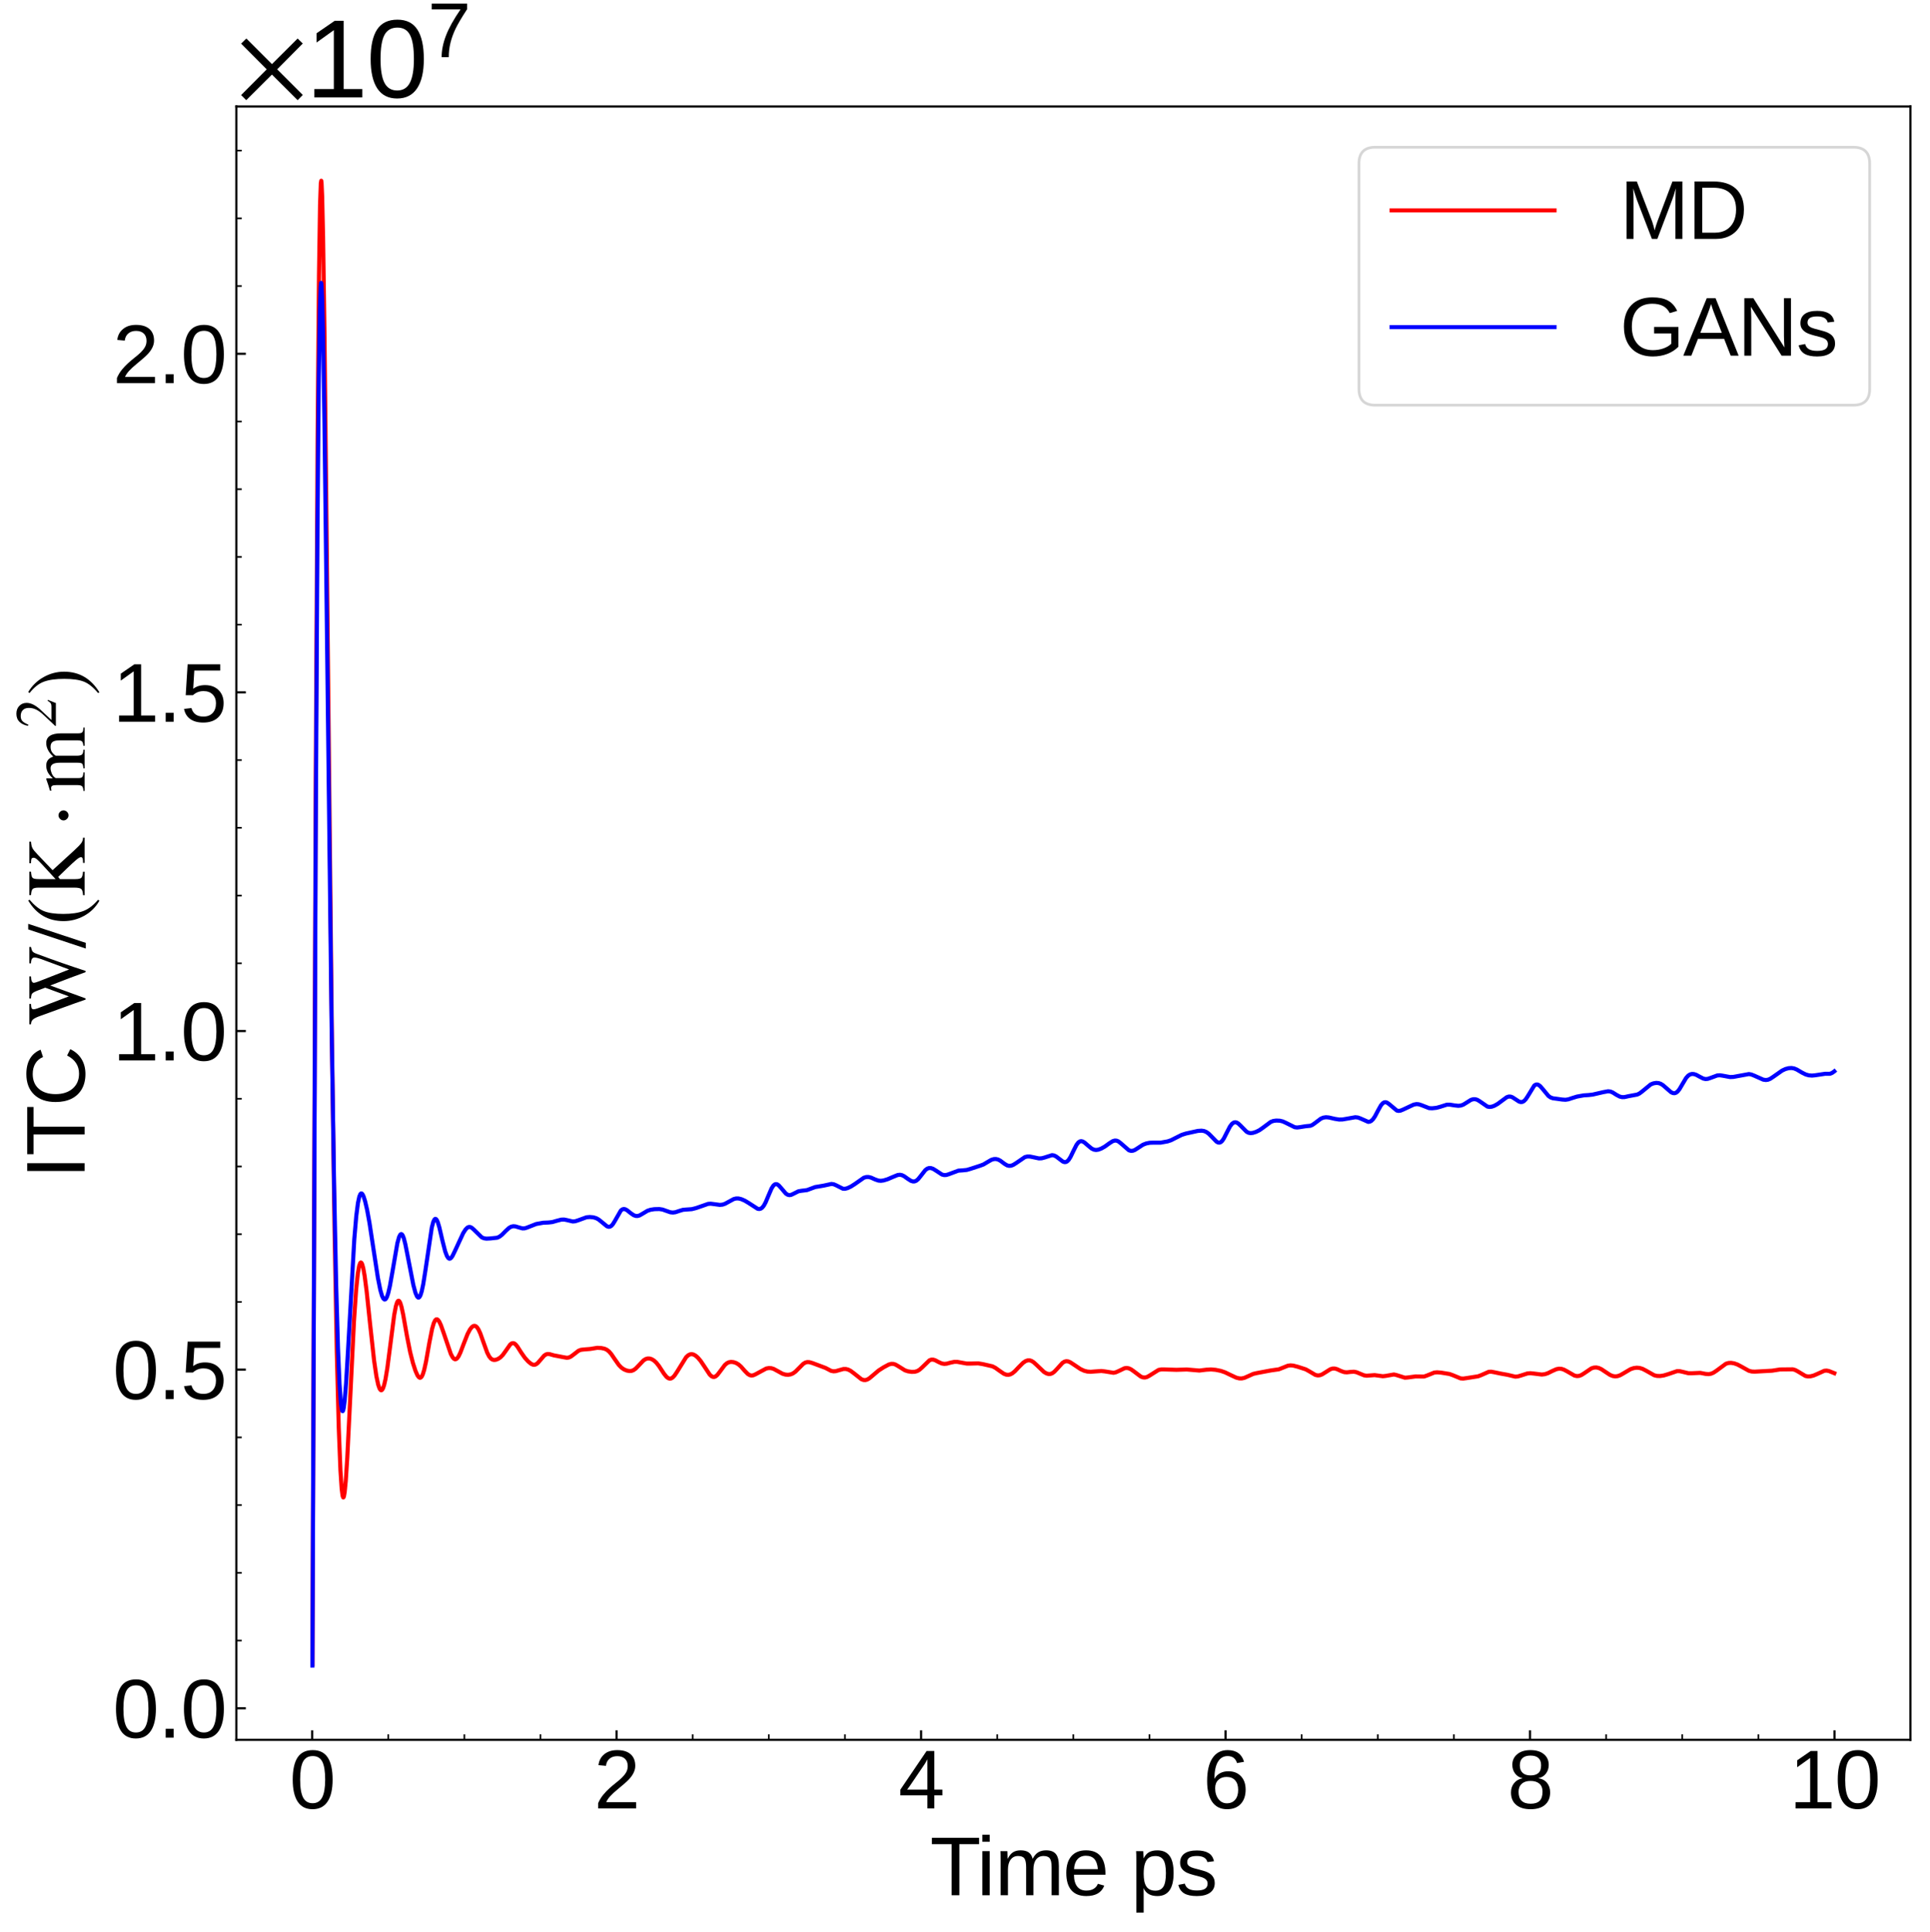<?xml version="1.0" encoding="utf-8" standalone="no"?>
<!DOCTYPE svg PUBLIC "-//W3C//DTD SVG 1.1//EN"
  "http://www.w3.org/Graphics/SVG/1.1/DTD/svg11.dtd">
<svg xmlns:xlink="http://www.w3.org/1999/xlink" width="710.479pt" height="710.95pt" viewBox="0 0 710.479 710.95" xmlns="http://www.w3.org/2000/svg" version="1.1">
 <defs>
  <style type="text/css">*{stroke-linejoin: round; stroke-linecap: butt}</style>
 </defs>
 <g id="figure_1">
  <g id="patch_1">
   <path d="M 0 710.95 
L 710.479 710.95 
L 710.479 0 
L 0 0 
z
" style="fill: #ffffff"/>
  </g>
  <g id="axes_1">
   <g id="patch_2">
    <path d="M 87 640.318 
L 703.279 640.318 
L 703.279 39.188 
L 87 39.188 
z
" style="fill: #ffffff"/>
   </g>
   <g id="matplotlib.axis_1">
    <g id="xtick_1">
     <g id="line2d_1">
      <defs>
       <path id="m1e92498541" d="M 0 0 
L 0 -3.5 
" style="stroke: #000000; stroke-width: 0.8"/>
      </defs>
      <g>
       <use xlink:href="#m1e92498541" x="114.901" y="640.318" style="stroke: #000000; stroke-width: 0.8"/>
      </g>
     </g>
     <g id="text_1">
      <!-- 0 -->
      <g transform="translate(106.559 665.559) scale(0.3 -0.3)">
       <defs>
        <path id="LiberationSans-30" d="M 3309 2203 
Q 3309 1100 2920 518 
Q 2531 -63 1772 -63 
Q 1013 -63 631 515 
Q 250 1094 250 2203 
Q 250 3338 620 3903 
Q 991 4469 1791 4469 
Q 2569 4469 2939 3897 
Q 3309 3325 3309 2203 
z
M 2738 2203 
Q 2738 3156 2517 3584 
Q 2297 4013 1791 4013 
Q 1272 4013 1045 3591 
Q 819 3169 819 2203 
Q 819 1266 1048 831 
Q 1278 397 1778 397 
Q 2275 397 2506 840 
Q 2738 1284 2738 2203 
z
" transform="scale(0.016)"/>
       </defs>
       <use xlink:href="#LiberationSans-30"/>
      </g>
     </g>
    </g>
    <g id="xtick_2">
     <g id="line2d_2">
      <g>
       <use xlink:href="#m1e92498541" x="226.985" y="640.318" style="stroke: #000000; stroke-width: 0.8"/>
      </g>
     </g>
     <g id="text_2">
      <!-- 2 -->
      <g transform="translate(218.644 665.559) scale(0.3 -0.3)">
       <defs>
        <path id="LiberationSans-32" d="M 322 0 
L 322 397 
Q 481 763 711 1042 
Q 941 1322 1194 1548 
Q 1447 1775 1695 1969 
Q 1944 2163 2144 2356 
Q 2344 2550 2467 2762 
Q 2591 2975 2591 3244 
Q 2591 3606 2378 3806 
Q 2166 4006 1788 4006 
Q 1428 4006 1195 3811 
Q 963 3616 922 3263 
L 347 3316 
Q 409 3844 795 4156 
Q 1181 4469 1788 4469 
Q 2453 4469 2811 4155 
Q 3169 3841 3169 3263 
Q 3169 3006 3051 2753 
Q 2934 2500 2703 2247 
Q 2472 1994 1819 1463 
Q 1459 1169 1246 933 
Q 1034 697 941 478 
L 3238 478 
L 3238 0 
L 322 0 
z
" transform="scale(0.016)"/>
       </defs>
       <use xlink:href="#LiberationSans-32"/>
      </g>
     </g>
    </g>
    <g id="xtick_3">
     <g id="line2d_3">
      <g>
       <use xlink:href="#m1e92498541" x="339.07" y="640.318" style="stroke: #000000; stroke-width: 0.8"/>
      </g>
     </g>
     <g id="text_3">
      <!-- 4 -->
      <g transform="translate(330.728 665.559) scale(0.3 -0.3)">
       <defs>
        <path id="LiberationSans-34" d="M 2753 997 
L 2753 0 
L 2222 0 
L 2222 997 
L 147 997 
L 147 1434 
L 2163 4403 
L 2753 4403 
L 2753 1441 
L 3372 1441 
L 3372 997 
L 2753 997 
z
M 2222 3769 
Q 2216 3750 2134 3603 
Q 2053 3456 2013 3397 
L 884 1734 
L 716 1503 
L 666 1441 
L 2222 1441 
L 2222 3769 
z
" transform="scale(0.016)"/>
       </defs>
       <use xlink:href="#LiberationSans-34"/>
      </g>
     </g>
    </g>
    <g id="xtick_4">
     <g id="line2d_4">
      <g>
       <use xlink:href="#m1e92498541" x="451.154" y="640.318" style="stroke: #000000; stroke-width: 0.8"/>
      </g>
     </g>
     <g id="text_4">
      <!-- 6 -->
      <g transform="translate(442.813 665.559) scale(0.3 -0.3)">
       <defs>
        <path id="LiberationSans-36" d="M 3278 1441 
Q 3278 744 2900 340 
Q 2522 -63 1856 -63 
Q 1113 -63 719 490 
Q 325 1044 325 2100 
Q 325 3244 734 3856 
Q 1144 4469 1900 4469 
Q 2897 4469 3156 3572 
L 2619 3475 
Q 2453 4013 1894 4013 
Q 1413 4013 1148 3564 
Q 884 3116 884 2266 
Q 1038 2550 1316 2698 
Q 1594 2847 1953 2847 
Q 2563 2847 2920 2465 
Q 3278 2084 3278 1441 
z
M 2706 1416 
Q 2706 1894 2472 2153 
Q 2238 2413 1819 2413 
Q 1425 2413 1183 2183 
Q 941 1953 941 1550 
Q 941 1041 1192 716 
Q 1444 391 1838 391 
Q 2244 391 2475 664 
Q 2706 938 2706 1416 
z
" transform="scale(0.016)"/>
       </defs>
       <use xlink:href="#LiberationSans-36"/>
      </g>
     </g>
    </g>
    <g id="xtick_5">
     <g id="line2d_5">
      <g>
       <use xlink:href="#m1e92498541" x="563.238" y="640.318" style="stroke: #000000; stroke-width: 0.8"/>
      </g>
     </g>
     <g id="text_5">
      <!-- 8 -->
      <g transform="translate(554.897 665.559) scale(0.3 -0.3)">
       <defs>
        <path id="LiberationSans-38" d="M 3281 1228 
Q 3281 619 2893 278 
Q 2506 -63 1781 -63 
Q 1075 -63 676 271 
Q 278 606 278 1222 
Q 278 1653 525 1947 
Q 772 2241 1156 2303 
L 1156 2316 
Q 797 2400 589 2681 
Q 381 2963 381 3341 
Q 381 3844 757 4156 
Q 1134 4469 1769 4469 
Q 2419 4469 2795 4162 
Q 3172 3856 3172 3334 
Q 3172 2956 2962 2675 
Q 2753 2394 2391 2322 
L 2391 2309 
Q 2813 2241 3047 1952 
Q 3281 1663 3281 1228 
z
M 2588 3303 
Q 2588 4050 1769 4050 
Q 1372 4050 1164 3862 
Q 956 3675 956 3303 
Q 956 2925 1170 2726 
Q 1384 2528 1775 2528 
Q 2172 2528 2380 2711 
Q 2588 2894 2588 3303 
z
M 2697 1281 
Q 2697 1691 2453 1898 
Q 2209 2106 1769 2106 
Q 1341 2106 1100 1882 
Q 859 1659 859 1269 
Q 859 359 1788 359 
Q 2247 359 2472 579 
Q 2697 800 2697 1281 
z
" transform="scale(0.016)"/>
       </defs>
       <use xlink:href="#LiberationSans-38"/>
      </g>
     </g>
    </g>
    <g id="xtick_6">
     <g id="line2d_6">
      <g>
       <use xlink:href="#m1e92498541" x="675.323" y="640.318" style="stroke: #000000; stroke-width: 0.8"/>
      </g>
     </g>
     <g id="text_6">
      <!-- 10 -->
      <g transform="translate(658.64 665.559) scale(0.3 -0.3)">
       <defs>
        <path id="LiberationSans-31" d="M 488 0 
L 488 478 
L 1609 478 
L 1609 3866 
L 616 3156 
L 616 3688 
L 1656 4403 
L 2175 4403 
L 2175 478 
L 3247 478 
L 3247 0 
L 488 0 
z
" transform="scale(0.016)"/>
       </defs>
       <use xlink:href="#LiberationSans-31"/>
       <use xlink:href="#LiberationSans-30" x="55.615"/>
      </g>
     </g>
    </g>
    <g id="xtick_7">
     <g id="line2d_7">
      <defs>
       <path id="mee14b23ae8" d="M 0 0 
L 0 -2 
" style="stroke: #000000; stroke-width: 0.6"/>
      </defs>
      <g>
       <use xlink:href="#mee14b23ae8" x="142.922" y="640.318" style="stroke: #000000; stroke-width: 0.6"/>
      </g>
     </g>
    </g>
    <g id="xtick_8">
     <g id="line2d_8">
      <g>
       <use xlink:href="#mee14b23ae8" x="170.943" y="640.318" style="stroke: #000000; stroke-width: 0.6"/>
      </g>
     </g>
    </g>
    <g id="xtick_9">
     <g id="line2d_9">
      <g>
       <use xlink:href="#mee14b23ae8" x="198.964" y="640.318" style="stroke: #000000; stroke-width: 0.6"/>
      </g>
     </g>
    </g>
    <g id="xtick_10">
     <g id="line2d_10">
      <g>
       <use xlink:href="#mee14b23ae8" x="255.006" y="640.318" style="stroke: #000000; stroke-width: 0.6"/>
      </g>
     </g>
    </g>
    <g id="xtick_11">
     <g id="line2d_11">
      <g>
       <use xlink:href="#mee14b23ae8" x="283.027" y="640.318" style="stroke: #000000; stroke-width: 0.6"/>
      </g>
     </g>
    </g>
    <g id="xtick_12">
     <g id="line2d_12">
      <g>
       <use xlink:href="#mee14b23ae8" x="311.048" y="640.318" style="stroke: #000000; stroke-width: 0.6"/>
      </g>
     </g>
    </g>
    <g id="xtick_13">
     <g id="line2d_13">
      <g>
       <use xlink:href="#mee14b23ae8" x="367.091" y="640.318" style="stroke: #000000; stroke-width: 0.6"/>
      </g>
     </g>
    </g>
    <g id="xtick_14">
     <g id="line2d_14">
      <g>
       <use xlink:href="#mee14b23ae8" x="395.112" y="640.318" style="stroke: #000000; stroke-width: 0.6"/>
      </g>
     </g>
    </g>
    <g id="xtick_15">
     <g id="line2d_15">
      <g>
       <use xlink:href="#mee14b23ae8" x="423.133" y="640.318" style="stroke: #000000; stroke-width: 0.6"/>
      </g>
     </g>
    </g>
    <g id="xtick_16">
     <g id="line2d_16">
      <g>
       <use xlink:href="#mee14b23ae8" x="479.175" y="640.318" style="stroke: #000000; stroke-width: 0.6"/>
      </g>
     </g>
    </g>
    <g id="xtick_17">
     <g id="line2d_17">
      <g>
       <use xlink:href="#mee14b23ae8" x="507.196" y="640.318" style="stroke: #000000; stroke-width: 0.6"/>
      </g>
     </g>
    </g>
    <g id="xtick_18">
     <g id="line2d_18">
      <g>
       <use xlink:href="#mee14b23ae8" x="535.217" y="640.318" style="stroke: #000000; stroke-width: 0.6"/>
      </g>
     </g>
    </g>
    <g id="xtick_19">
     <g id="line2d_19">
      <g>
       <use xlink:href="#mee14b23ae8" x="591.259" y="640.318" style="stroke: #000000; stroke-width: 0.6"/>
      </g>
     </g>
    </g>
    <g id="xtick_20">
     <g id="line2d_20">
      <g>
       <use xlink:href="#mee14b23ae8" x="619.281" y="640.318" style="stroke: #000000; stroke-width: 0.6"/>
      </g>
     </g>
    </g>
    <g id="xtick_21">
     <g id="line2d_21">
      <g>
       <use xlink:href="#mee14b23ae8" x="647.302" y="640.318" style="stroke: #000000; stroke-width: 0.6"/>
      </g>
     </g>
    </g>
    <g id="text_7">
     <!-- Time ps -->
     <g transform="translate(342.363 697.525) scale(0.3 -0.3)">
      <defs>
       <path id="LiberationSans-54" d="M 2250 3916 
L 2250 0 
L 1656 0 
L 1656 3916 
L 144 3916 
L 144 4403 
L 3763 4403 
L 3763 3916 
L 2250 3916 
z
" transform="scale(0.016)"/>
       <path id="LiberationSans-69" d="M 428 4100 
L 428 4638 
L 991 4638 
L 991 4100 
L 428 4100 
z
M 428 0 
L 428 3381 
L 991 3381 
L 991 0 
L 428 0 
z
" transform="scale(0.016)"/>
       <path id="LiberationSans-6d" d="M 2400 0 
L 2400 2144 
Q 2400 2634 2265 2821 
Q 2131 3009 1781 3009 
Q 1422 3009 1212 2734 
Q 1003 2459 1003 1959 
L 1003 0 
L 444 0 
L 444 2659 
Q 444 3250 425 3381 
L 956 3381 
Q 959 3366 962 3297 
Q 966 3228 970 3139 
Q 975 3050 981 2803 
L 991 2803 
Q 1172 3163 1406 3303 
Q 1641 3444 1978 3444 
Q 2363 3444 2586 3291 
Q 2809 3138 2897 2803 
L 2906 2803 
Q 3081 3144 3329 3294 
Q 3578 3444 3931 3444 
Q 4444 3444 4676 3166 
Q 4909 2888 4909 2253 
L 4909 0 
L 4353 0 
L 4353 2144 
Q 4353 2634 4218 2821 
Q 4084 3009 3734 3009 
Q 3366 3009 3161 2736 
Q 2956 2463 2956 1959 
L 2956 0 
L 2400 0 
z
" transform="scale(0.016)"/>
       <path id="LiberationSans-65" d="M 863 1572 
Q 863 991 1103 675 
Q 1344 359 1806 359 
Q 2172 359 2392 506 
Q 2613 653 2691 878 
L 3184 738 
Q 2881 -63 1806 -63 
Q 1056 -63 664 384 
Q 272 831 272 1713 
Q 272 2550 664 2997 
Q 1056 3444 1784 3444 
Q 3275 3444 3275 1647 
L 3275 1572 
L 863 1572 
z
M 2694 2003 
Q 2647 2538 2422 2783 
Q 2197 3028 1775 3028 
Q 1366 3028 1127 2754 
Q 888 2481 869 2003 
L 2694 2003 
z
" transform="scale(0.016)"/>
       <path id="LiberationSans-20" transform="scale(0.016)"/>
       <path id="LiberationSans-70" d="M 3291 1706 
Q 3291 -63 2047 -63 
Q 1266 -63 997 525 
L 981 525 
Q 994 500 994 -6 
L 994 -1328 
L 431 -1328 
L 431 2691 
Q 431 3213 413 3381 
L 956 3381 
Q 959 3369 965 3292 
Q 972 3216 980 3056 
Q 988 2897 988 2838 
L 1000 2838 
Q 1150 3150 1397 3295 
Q 1644 3441 2047 3441 
Q 2672 3441 2981 3022 
Q 3291 2603 3291 1706 
z
M 2700 1694 
Q 2700 2400 2509 2703 
Q 2319 3006 1903 3006 
Q 1569 3006 1380 2865 
Q 1191 2725 1092 2426 
Q 994 2128 994 1650 
Q 994 984 1206 668 
Q 1419 353 1897 353 
Q 2316 353 2508 661 
Q 2700 969 2700 1694 
z
" transform="scale(0.016)"/>
       <path id="LiberationSans-73" d="M 2969 934 
Q 2969 456 2608 196 
Q 2247 -63 1597 -63 
Q 966 -63 623 145 
Q 281 353 178 794 
L 675 891 
Q 747 619 972 492 
Q 1197 366 1597 366 
Q 2025 366 2223 497 
Q 2422 628 2422 891 
Q 2422 1091 2284 1216 
Q 2147 1341 1841 1422 
L 1438 1528 
Q 953 1653 748 1773 
Q 544 1894 428 2066 
Q 313 2238 313 2488 
Q 313 2950 642 3192 
Q 972 3434 1603 3434 
Q 2163 3434 2492 3237 
Q 2822 3041 2909 2606 
L 2403 2544 
Q 2356 2769 2151 2889 
Q 1947 3009 1603 3009 
Q 1222 3009 1040 2893 
Q 859 2778 859 2544 
Q 859 2400 934 2306 
Q 1009 2213 1156 2147 
Q 1303 2081 1775 1966 
Q 2222 1853 2419 1758 
Q 2616 1663 2730 1547 
Q 2844 1431 2906 1279 
Q 2969 1128 2969 934 
z
" transform="scale(0.016)"/>
      </defs>
      <use xlink:href="#LiberationSans-54"/>
      <use xlink:href="#LiberationSans-69" x="57.334"/>
      <use xlink:href="#LiberationSans-6d" x="79.551"/>
      <use xlink:href="#LiberationSans-65" x="162.852"/>
      <use xlink:href="#LiberationSans-20" x="218.467"/>
      <use xlink:href="#LiberationSans-70" x="246.25"/>
      <use xlink:href="#LiberationSans-73" x="301.865"/>
     </g>
    </g>
   </g>
   <g id="matplotlib.axis_2">
    <g id="ytick_1">
     <g id="line2d_22">
      <defs>
       <path id="m6d9f59d2f3" d="M 0 0 
L 3.5 0 
" style="stroke: #000000; stroke-width: 0.8"/>
      </defs>
      <g>
       <use xlink:href="#m6d9f59d2f3" x="87" y="628.71" style="stroke: #000000; stroke-width: 0.8"/>
      </g>
     </g>
     <g id="text_8">
      <!-- $\mathdefault{0.0}$ -->
      <g transform="translate(41.5 639.58) scale(0.3 -0.3)">
       <defs>
        <path id="LiberationSans-2e" d="M 584 0 
L 584 684 
L 1194 684 
L 1194 0 
L 584 0 
z
" transform="scale(0.016)"/>
       </defs>
       <use xlink:href="#LiberationSans-30" transform="translate(0 0.172)"/>
       <use xlink:href="#LiberationSans-2e" transform="translate(55.615 0.172)"/>
       <use xlink:href="#LiberationSans-30" transform="translate(83.398 0.172)"/>
      </g>
     </g>
    </g>
    <g id="ytick_2">
     <g id="line2d_23">
      <g>
       <use xlink:href="#m6d9f59d2f3" x="87" y="504.082" style="stroke: #000000; stroke-width: 0.8"/>
      </g>
     </g>
     <g id="text_9">
      <!-- $\mathdefault{0.5}$ -->
      <g transform="translate(41.5 514.952) scale(0.3 -0.3)">
       <defs>
        <path id="LiberationSans-35" d="M 3291 1434 
Q 3291 738 2877 337 
Q 2463 -63 1728 -63 
Q 1113 -63 734 206 
Q 356 475 256 984 
L 825 1050 
Q 1003 397 1741 397 
Q 2194 397 2450 670 
Q 2706 944 2706 1422 
Q 2706 1838 2448 2094 
Q 2191 2350 1753 2350 
Q 1525 2350 1328 2278 
Q 1131 2206 934 2034 
L 384 2034 
L 531 4403 
L 3034 4403 
L 3034 3925 
L 1044 3925 
L 959 2528 
Q 1325 2809 1869 2809 
Q 2519 2809 2905 2428 
Q 3291 2047 3291 1434 
z
" transform="scale(0.016)"/>
       </defs>
       <use xlink:href="#LiberationSans-30" transform="translate(0 0.172)"/>
       <use xlink:href="#LiberationSans-2e" transform="translate(55.615 0.172)"/>
       <use xlink:href="#LiberationSans-35" transform="translate(83.398 0.172)"/>
      </g>
     </g>
    </g>
    <g id="ytick_3">
     <g id="line2d_24">
      <g>
       <use xlink:href="#m6d9f59d2f3" x="87" y="379.453" style="stroke: #000000; stroke-width: 0.8"/>
      </g>
     </g>
     <g id="text_10">
      <!-- $\mathdefault{1.0}$ -->
      <g transform="translate(41.5 390.323) scale(0.3 -0.3)">
       <use xlink:href="#LiberationSans-31" transform="translate(0 0.172)"/>
       <use xlink:href="#LiberationSans-2e" transform="translate(55.615 0.172)"/>
       <use xlink:href="#LiberationSans-30" transform="translate(83.398 0.172)"/>
      </g>
     </g>
    </g>
    <g id="ytick_4">
     <g id="line2d_25">
      <g>
       <use xlink:href="#m6d9f59d2f3" x="87" y="254.825" style="stroke: #000000; stroke-width: 0.8"/>
      </g>
     </g>
     <g id="text_11">
      <!-- $\mathdefault{1.5}$ -->
      <g transform="translate(41.5 265.695) scale(0.3 -0.3)">
       <use xlink:href="#LiberationSans-31" transform="translate(0 0.203)"/>
       <use xlink:href="#LiberationSans-2e" transform="translate(55.615 0.203)"/>
       <use xlink:href="#LiberationSans-35" transform="translate(83.398 0.203)"/>
      </g>
     </g>
    </g>
    <g id="ytick_5">
     <g id="line2d_26">
      <g>
       <use xlink:href="#m6d9f59d2f3" x="87" y="130.196" style="stroke: #000000; stroke-width: 0.8"/>
      </g>
     </g>
     <g id="text_12">
      <!-- $\mathdefault{2.0}$ -->
      <g transform="translate(41.5 141.067) scale(0.3 -0.3)">
       <use xlink:href="#LiberationSans-32" transform="translate(0 0.172)"/>
       <use xlink:href="#LiberationSans-2e" transform="translate(55.615 0.172)"/>
       <use xlink:href="#LiberationSans-30" transform="translate(83.398 0.172)"/>
      </g>
     </g>
    </g>
    <g id="ytick_6">
     <g id="line2d_27">
      <defs>
       <path id="me25c24eb8b" d="M 0 0 
L 2 0 
" style="stroke: #000000; stroke-width: 0.6"/>
      </defs>
      <g>
       <use xlink:href="#me25c24eb8b" x="87" y="603.784" style="stroke: #000000; stroke-width: 0.6"/>
      </g>
     </g>
    </g>
    <g id="ytick_7">
     <g id="line2d_28">
      <g>
       <use xlink:href="#me25c24eb8b" x="87" y="578.859" style="stroke: #000000; stroke-width: 0.6"/>
      </g>
     </g>
    </g>
    <g id="ytick_8">
     <g id="line2d_29">
      <g>
       <use xlink:href="#me25c24eb8b" x="87" y="553.933" style="stroke: #000000; stroke-width: 0.6"/>
      </g>
     </g>
    </g>
    <g id="ytick_9">
     <g id="line2d_30">
      <g>
       <use xlink:href="#me25c24eb8b" x="87" y="529.007" style="stroke: #000000; stroke-width: 0.6"/>
      </g>
     </g>
    </g>
    <g id="ytick_10">
     <g id="line2d_31">
      <g>
       <use xlink:href="#me25c24eb8b" x="87" y="479.156" style="stroke: #000000; stroke-width: 0.6"/>
      </g>
     </g>
    </g>
    <g id="ytick_11">
     <g id="line2d_32">
      <g>
       <use xlink:href="#me25c24eb8b" x="87" y="454.23" style="stroke: #000000; stroke-width: 0.6"/>
      </g>
     </g>
    </g>
    <g id="ytick_12">
     <g id="line2d_33">
      <g>
       <use xlink:href="#me25c24eb8b" x="87" y="429.304" style="stroke: #000000; stroke-width: 0.6"/>
      </g>
     </g>
    </g>
    <g id="ytick_13">
     <g id="line2d_34">
      <g>
       <use xlink:href="#me25c24eb8b" x="87" y="404.379" style="stroke: #000000; stroke-width: 0.6"/>
      </g>
     </g>
    </g>
    <g id="ytick_14">
     <g id="line2d_35">
      <g>
       <use xlink:href="#me25c24eb8b" x="87" y="354.527" style="stroke: #000000; stroke-width: 0.6"/>
      </g>
     </g>
    </g>
    <g id="ytick_15">
     <g id="line2d_36">
      <g>
       <use xlink:href="#me25c24eb8b" x="87" y="329.602" style="stroke: #000000; stroke-width: 0.6"/>
      </g>
     </g>
    </g>
    <g id="ytick_16">
     <g id="line2d_37">
      <g>
       <use xlink:href="#me25c24eb8b" x="87" y="304.676" style="stroke: #000000; stroke-width: 0.6"/>
      </g>
     </g>
    </g>
    <g id="ytick_17">
     <g id="line2d_38">
      <g>
       <use xlink:href="#me25c24eb8b" x="87" y="279.75" style="stroke: #000000; stroke-width: 0.6"/>
      </g>
     </g>
    </g>
    <g id="ytick_18">
     <g id="line2d_39">
      <g>
       <use xlink:href="#me25c24eb8b" x="87" y="229.899" style="stroke: #000000; stroke-width: 0.6"/>
      </g>
     </g>
    </g>
    <g id="ytick_19">
     <g id="line2d_40">
      <g>
       <use xlink:href="#me25c24eb8b" x="87" y="204.973" style="stroke: #000000; stroke-width: 0.6"/>
      </g>
     </g>
    </g>
    <g id="ytick_20">
     <g id="line2d_41">
      <g>
       <use xlink:href="#me25c24eb8b" x="87" y="180.048" style="stroke: #000000; stroke-width: 0.6"/>
      </g>
     </g>
    </g>
    <g id="ytick_21">
     <g id="line2d_42">
      <g>
       <use xlink:href="#me25c24eb8b" x="87" y="155.122" style="stroke: #000000; stroke-width: 0.6"/>
      </g>
     </g>
    </g>
    <g id="ytick_22">
     <g id="line2d_43">
      <g>
       <use xlink:href="#me25c24eb8b" x="87" y="105.271" style="stroke: #000000; stroke-width: 0.6"/>
      </g>
     </g>
    </g>
    <g id="ytick_23">
     <g id="line2d_44">
      <g>
       <use xlink:href="#me25c24eb8b" x="87" y="80.345" style="stroke: #000000; stroke-width: 0.6"/>
      </g>
     </g>
    </g>
    <g id="ytick_24">
     <g id="line2d_45">
      <g>
       <use xlink:href="#me25c24eb8b" x="87" y="55.419" style="stroke: #000000; stroke-width: 0.6"/>
      </g>
     </g>
    </g>
    <g id="text_13">
     <!-- ITC $\mathrm{W} / (\mathrm{K} \cdot \mathrm{m}^2)$ -->
     <g transform="translate(31.275 433.803) rotate(-90) scale(0.3 -0.3)">
      <defs>
       <path id="LiberationSans-49" d="M 591 0 
L 591 4403 
L 1188 4403 
L 1188 0 
L 591 0 
z
" transform="scale(0.016)"/>
       <path id="LiberationSans-43" d="M 2475 3981 
Q 1744 3981 1337 3511 
Q 931 3041 931 2222 
Q 931 1413 1354 920 
Q 1778 428 2500 428 
Q 3425 428 3891 1344 
L 4378 1100 
Q 4106 531 3614 234 
Q 3122 -63 2472 -63 
Q 1806 -63 1320 214 
Q 834 491 579 1005 
Q 325 1519 325 2222 
Q 325 3275 894 3872 
Q 1463 4469 2469 4469 
Q 3172 4469 3644 4194 
Q 4116 3919 4338 3378 
L 3772 3191 
Q 3619 3575 3280 3778 
Q 2941 3981 2475 3981 
z
" transform="scale(0.016)"/>
       <path id="STIXGeneral-Regular-57" d="M 5965 4237 
L 5965 4115 
Q 5709 4064 5616 3990 
Q 5523 3917 5434 3667 
Q 4704 1709 4128 -70 
L 4032 -70 
Q 3642 1011 3008 2637 
L 2022 -70 
L 1926 -70 
Q 1709 576 1277 1753 
Q 845 2931 698 3347 
Q 538 3808 406 3958 
Q 275 4109 32 4115 
L 32 4237 
L 1594 4237 
L 1594 4115 
Q 1357 4109 1270 4064 
Q 1184 4019 1184 3917 
Q 1184 3808 1254 3616 
L 2176 1210 
L 2842 3021 
L 2662 3501 
Q 2509 3917 2400 4013 
Q 2291 4109 2010 4115 
L 2010 4237 
L 3706 4237 
L 3706 4115 
Q 3213 4102 3213 3891 
Q 3213 3808 3322 3520 
L 4237 1190 
L 5043 3360 
Q 5152 3667 5152 3853 
Q 5152 4109 4704 4115 
L 4704 4237 
L 5965 4237 
z
" transform="scale(0.016)"/>
       <path id="STIXGeneral-Regular-2f" d="M 1837 4326 
L 378 -90 
L -58 -90 
L 1408 4326 
L 1837 4326 
z
" transform="scale(0.016)"/>
       <path id="STIXGeneral-Regular-28" d="M 1946 -1030 
L 1869 -1133 
Q 1126 -710 716 32 
Q 307 774 307 1613 
Q 307 3386 1888 4326 
L 1946 4224 
Q 1293 3667 1075 3126 
Q 858 2586 858 1632 
Q 858 685 1082 96 
Q 1306 -493 1946 -1030 
z
" transform="scale(0.016)"/>
       <path id="STIXGeneral-Regular-4b" d="M 4627 0 
L 2688 0 
L 2688 122 
L 2861 128 
Q 3130 134 3130 282 
Q 3130 397 2922 643 
Q 2714 890 2253 1370 
L 1613 2029 
L 1446 1894 
L 1446 710 
Q 1446 352 1548 253 
Q 1651 154 2016 122 
L 2016 0 
L 211 0 
L 211 122 
Q 589 141 691 262 
Q 794 384 794 800 
L 794 3514 
Q 794 3872 691 3981 
Q 589 4090 218 4115 
L 218 4237 
L 2022 4237 
L 2022 4115 
Q 1632 4090 1539 3987 
Q 1446 3885 1446 3507 
L 1446 2227 
L 2586 3277 
Q 2861 3533 2973 3667 
Q 3085 3802 3085 3910 
Q 3085 4013 3030 4057 
Q 2976 4102 2822 4109 
L 2662 4115 
L 2662 4237 
L 4320 4237 
L 4320 4115 
Q 3994 4090 3824 4003 
Q 3654 3917 3322 3597 
L 2131 2458 
L 3629 819 
Q 4026 384 4214 253 
Q 4403 122 4627 122 
L 4627 0 
z
" transform="scale(0.016)"/>
       <path id="STIXGeneral-Regular-22c5" d="M 1187 1888 
Q 1299 1773 1299 1619 
Q 1299 1466 1187 1350 
Q 1075 1235 921 1235 
Q 768 1235 649 1353 
Q 531 1472 531 1619 
Q 531 1766 649 1884 
Q 768 2003 921 2003 
Q 1075 2003 1187 1888 
z
" transform="scale(0.016)"/>
       <path id="STIXGeneral-Regular-6d" d="M 4960 0 
L 3565 0 
L 3565 96 
Q 3834 122 3907 208 
Q 3981 294 3981 576 
L 3981 1894 
Q 3981 2278 3869 2444 
Q 3757 2611 3488 2611 
Q 3264 2611 3107 2521 
Q 2950 2432 2803 2221 
L 2803 608 
Q 2803 301 2896 201 
Q 2989 102 3264 96 
L 3264 0 
L 1830 0 
L 1830 96 
Q 2112 115 2189 188 
Q 2266 262 2266 550 
L 2266 1901 
Q 2266 2611 1850 2611 
Q 1670 2611 1468 2531 
Q 1267 2451 1171 2336 
Q 1088 2240 1088 2227 
L 1088 448 
Q 1088 243 1177 176 
Q 1267 109 1523 96 
L 1523 0 
L 102 0 
L 102 96 
Q 371 102 460 195 
Q 550 288 550 563 
L 550 2150 
Q 550 2387 499 2480 
Q 448 2573 326 2573 
Q 230 2573 122 2547 
L 122 2656 
Q 557 2778 1011 2944 
L 1062 2925 
L 1062 2451 
L 1075 2451 
Q 1363 2752 1584 2848 
Q 1805 2944 2054 2944 
Q 2560 2944 2733 2406 
Q 3232 2944 3776 2944 
Q 4518 2944 4518 1792 
L 4518 493 
Q 4518 282 4582 202 
Q 4646 122 4794 109 
L 4960 96 
L 4960 0 
z
" transform="scale(0.016)"/>
       <path id="STIXGeneral-Regular-32" d="M 3034 877 
L 2688 0 
L 186 0 
L 186 77 
L 1325 1286 
Q 1773 1754 1965 2144 
Q 2157 2534 2157 2950 
Q 2157 3379 1920 3616 
Q 1683 3853 1267 3853 
Q 922 3853 720 3673 
Q 518 3494 326 3021 
L 192 3053 
Q 301 3648 630 3987 
Q 960 4326 1523 4326 
Q 2054 4326 2380 4006 
Q 2707 3686 2707 3200 
Q 2707 2477 1888 1613 
L 832 486 
L 2330 486 
Q 2541 486 2665 569 
Q 2790 653 2944 915 
L 3034 877 
z
" transform="scale(0.016)"/>
       <path id="STIXGeneral-Regular-29" d="M 186 4224 
L 262 4326 
Q 992 3891 1408 3148 
Q 1824 2406 1824 1581 
Q 1824 -166 243 -1133 
L 186 -1030 
Q 845 -486 1059 54 
Q 1274 595 1274 1562 
Q 1274 2534 1059 3120 
Q 845 3706 186 4224 
z
" transform="scale(0.016)"/>
      </defs>
      <use xlink:href="#LiberationSans-49" transform="translate(0 0.409)"/>
      <use xlink:href="#LiberationSans-54" transform="translate(27.783 0.409)"/>
      <use xlink:href="#LiberationSans-43" transform="translate(88.867 0.409)"/>
      <use xlink:href="#LiberationSans-20" transform="translate(161.084 0.409)"/>
      <use xlink:href="#STIXGeneral-Regular-57" transform="translate(188.867 0.409)"/>
      <use xlink:href="#STIXGeneral-Regular-2f" transform="translate(283.267 0.409)"/>
      <use xlink:href="#STIXGeneral-Regular-28" transform="translate(311.067 0.409)"/>
      <use xlink:href="#STIXGeneral-Regular-4b" transform="translate(344.367 0.409)"/>
      <use xlink:href="#STIXGeneral-Regular-22c5" transform="translate(431.007 0.409)"/>
      <use xlink:href="#STIXGeneral-Regular-6d" transform="translate(474.047 0.409)"/>
      <use xlink:href="#STIXGeneral-Regular-32" transform="translate(553.39 35.684) scale(0.7)"/>
      <use xlink:href="#STIXGeneral-Regular-29" transform="translate(592.8 0.409)"/>
     </g>
    </g>
    <g id="text_14">
     <!-- $\times\mathdefault{10^{7}}\mathdefault{}$ -->
     <g transform="translate(87 36.188) scale(0.4 -0.4)">
      <defs>
       <path id="STIXGeneral-Regular-d7" d="M 3821 141 
L 3526 -160 
L 2048 1312 
L 570 -160 
L 275 134 
L 1747 1613 
L 275 3091 
L 576 3386 
L 2048 1914 
L 3526 3386 
L 3821 3098 
L 2349 1613 
L 3821 141 
z
" transform="scale(0.016)"/>
       <path id="LiberationSans-37" d="M 3238 3947 
Q 2563 2916 2284 2331 
Q 2006 1747 1867 1178 
Q 1728 609 1728 0 
L 1141 0 
Q 1141 844 1498 1776 
Q 1856 2709 2694 3925 
L 328 3925 
L 328 4403 
L 3238 4403 
L 3238 3947 
z
" transform="scale(0.016)"/>
      </defs>
      <use xlink:href="#STIXGeneral-Regular-d7" transform="translate(0 0.863)"/>
      <use xlink:href="#LiberationSans-31" transform="translate(64 0.863)"/>
      <use xlink:href="#LiberationSans-30" transform="translate(119.615 0.863)"/>
      <use xlink:href="#LiberationSans-37" transform="translate(176.155 37.842) scale(0.7)"/>
     </g>
    </g>
   </g>
   <g id="line2d_46">
    <path d="M 115.013 612.518 
L 116.246 286.094 
L 116.918 160.857 
L 117.423 101.163 
L 117.815 75.419 
L 118.095 67.451 
L 118.263 66.512 
L 118.375 67.375 
L 118.599 72.409 
L 118.936 87.27 
L 119.44 122.46 
L 120.281 201.202 
L 122.186 383.061 
L 123.139 451.76 
L 123.979 497.358 
L 124.708 525.531 
L 125.324 541.164 
L 125.773 547.895 
L 126.109 550.487 
L 126.333 551.105 
L 126.445 551.097 
L 126.613 550.707 
L 126.894 549.104 
L 127.286 545.072 
L 127.846 536.394 
L 128.743 518.194 
L 130.312 486.241 
L 131.097 474.779 
L 131.713 468.782 
L 132.218 465.879 
L 132.61 464.808 
L 132.834 464.633 
L 133.058 464.756 
L 133.339 465.304 
L 133.731 466.741 
L 134.235 469.58 
L 134.964 475.201 
L 136.197 486.901 
L 137.71 500.712 
L 138.55 506.461 
L 139.223 509.623 
L 139.727 511.062 
L 140.12 511.604 
L 140.4 511.677 
L 140.68 511.485 
L 141.016 510.907 
L 141.409 509.758 
L 141.913 507.562 
L 142.585 503.502 
L 143.538 496.169 
L 145.107 484.02 
L 145.724 480.773 
L 146.172 479.324 
L 146.508 478.792 
L 146.789 478.716 
L 147.013 478.889 
L 147.349 479.515 
L 147.797 480.953 
L 148.414 483.789 
L 149.815 491.699 
L 150.992 497.633 
L 152.001 501.607 
L 152.953 504.541 
L 153.682 506.178 
L 154.186 506.871 
L 154.579 507.081 
L 154.915 506.988 
L 155.251 506.618 
L 155.643 505.818 
L 156.148 504.207 
L 156.82 501.165 
L 158.053 494.198 
L 159.062 489.095 
L 159.678 486.965 
L 160.183 485.931 
L 160.575 485.573 
L 160.911 485.557 
L 161.248 485.782 
L 161.696 486.403 
L 162.312 487.719 
L 163.265 490.398 
L 165.955 498.296 
L 166.628 499.547 
L 167.132 500.099 
L 167.524 500.266 
L 167.917 500.195 
L 168.309 499.89 
L 168.813 499.181 
L 169.486 497.785 
L 170.607 494.827 
L 172.12 490.971 
L 173.016 489.281 
L 173.689 488.424 
L 174.249 488.026 
L 174.698 487.943 
L 175.146 488.09 
L 175.594 488.481 
L 176.155 489.314 
L 176.827 490.777 
L 177.836 493.613 
L 179.349 497.812 
L 180.078 499.221 
L 180.694 499.988 
L 181.255 500.372 
L 181.871 500.519 
L 182.544 500.444 
L 183.384 500.117 
L 184.225 499.556 
L 185.065 498.712 
L 186.018 497.4 
L 187.812 494.842 
L 188.372 494.417 
L 188.876 494.305 
L 189.325 494.432 
L 189.829 494.815 
L 190.502 495.639 
L 191.847 497.759 
L 193.192 499.684 
L 194.425 501.053 
L 195.489 501.931 
L 196.218 502.265 
L 196.778 502.301 
L 197.339 502.111 
L 197.955 501.645 
L 198.796 500.689 
L 200.309 498.929 
L 200.981 498.48 
L 201.598 498.316 
L 202.326 498.37 
L 203.84 498.811 
L 205.297 499.087 
L 207.258 499.47 
L 208.659 499.715 
L 209.388 499.62 
L 210.116 499.299 
L 211.013 498.64 
L 212.975 497.121 
L 213.815 496.792 
L 214.768 496.669 
L 217.234 496.474 
L 219.868 496.047 
L 221.325 496.121 
L 222.558 496.383 
L 223.398 496.771 
L 224.183 497.383 
L 225.024 498.342 
L 226.257 500.154 
L 227.826 502.386 
L 228.778 503.354 
L 229.731 504 
L 230.74 504.418 
L 231.693 504.596 
L 232.477 504.539 
L 233.206 504.267 
L 233.99 503.713 
L 234.999 502.682 
L 236.905 500.674 
L 237.689 500.178 
L 238.418 499.965 
L 239.146 499.982 
L 239.931 500.23 
L 240.771 500.747 
L 241.612 501.529 
L 242.565 502.73 
L 244.414 505.554 
L 245.367 506.745 
L 246.039 507.252 
L 246.6 507.401 
L 247.104 507.306 
L 247.665 506.956 
L 248.337 506.233 
L 249.234 504.891 
L 252.596 499.475 
L 253.381 498.768 
L 254.053 498.44 
L 254.67 498.37 
L 255.342 498.527 
L 256.071 498.938 
L 256.912 499.673 
L 257.92 500.864 
L 259.153 502.693 
L 261.283 505.911 
L 261.955 506.529 
L 262.516 506.77 
L 263.02 506.751 
L 263.525 506.51 
L 264.141 505.95 
L 265.038 504.78 
L 266.831 502.375 
L 267.616 501.705 
L 268.344 501.356 
L 269.129 501.231 
L 270.025 501.319 
L 270.978 501.633 
L 271.875 502.16 
L 272.772 502.949 
L 274.173 504.543 
L 275.293 505.677 
L 276.022 506.115 
L 276.638 506.247 
L 277.311 506.155 
L 278.152 505.779 
L 282.075 503.663 
L 283.083 503.483 
L 283.98 503.55 
L 284.877 503.844 
L 286.11 504.516 
L 288.071 505.587 
L 289.136 505.906 
L 290.145 505.978 
L 291.097 505.816 
L 291.938 505.452 
L 292.835 504.807 
L 293.956 503.689 
L 295.693 501.944 
L 296.477 501.47 
L 297.206 501.287 
L 297.991 501.336 
L 299.111 501.664 
L 303.875 503.444 
L 305.949 504.521 
L 306.845 504.694 
L 307.686 504.631 
L 308.863 504.29 
L 310.488 503.843 
L 311.385 503.84 
L 312.225 504.055 
L 313.178 504.544 
L 314.355 505.425 
L 317.101 507.601 
L 317.886 507.889 
L 318.558 507.917 
L 319.231 507.734 
L 320.015 507.283 
L 321.136 506.35 
L 323.434 504.401 
L 325.283 503.216 
L 327.189 502.196 
L 328.085 501.95 
L 328.87 501.964 
L 329.654 502.212 
L 330.663 502.795 
L 333.129 504.329 
L 334.25 504.7 
L 335.595 504.898 
L 336.772 504.856 
L 337.668 504.599 
L 338.509 504.108 
L 339.406 503.312 
L 342.152 500.649 
L 342.824 500.398 
L 343.497 500.387 
L 344.225 500.605 
L 345.514 501.283 
L 346.691 501.808 
L 347.588 501.963 
L 348.485 501.89 
L 349.942 501.498 
L 351.343 501.206 
L 352.408 501.214 
L 353.809 501.475 
L 355.882 501.844 
L 357.339 501.843 
L 360.085 501.769 
L 361.767 502.041 
L 365.353 502.861 
L 366.418 503.412 
L 367.819 504.417 
L 369.5 505.57 
L 370.397 505.922 
L 371.182 505.991 
L 371.91 505.83 
L 372.695 505.414 
L 373.592 504.674 
L 375.049 503.133 
L 376.618 501.566 
L 377.571 500.923 
L 378.355 500.659 
L 379.028 500.653 
L 379.7 500.859 
L 380.485 501.343 
L 381.493 502.251 
L 384.296 504.923 
L 385.248 505.479 
L 386.033 505.693 
L 386.705 505.659 
L 387.378 505.401 
L 388.106 504.87 
L 389.059 503.868 
L 391.133 501.583 
L 391.861 501.131 
L 392.534 500.968 
L 393.206 501.041 
L 393.991 501.367 
L 395.168 502.137 
L 397.746 503.863 
L 399.091 504.48 
L 400.268 504.785 
L 401.501 504.869 
L 403.182 504.734 
L 405.423 504.577 
L 406.712 504.721 
L 409.907 505.239 
L 410.804 505.044 
L 411.868 504.564 
L 413.942 503.569 
L 414.726 503.458 
L 415.511 503.581 
L 416.352 503.962 
L 417.417 504.718 
L 419.938 506.619 
L 420.779 506.931 
L 421.508 506.971 
L 422.236 506.786 
L 423.077 506.332 
L 426.495 504.182 
L 427.504 503.999 
L 428.849 504.003 
L 433.052 504.143 
L 436.863 504.018 
L 441.515 504.417 
L 444.037 504.104 
L 445.83 504.004 
L 447.511 504.151 
L 449.417 504.54 
L 450.986 505.079 
L 452.891 506.003 
L 455.077 507.018 
L 456.198 507.298 
L 457.15 507.312 
L 458.103 507.095 
L 459.336 506.55 
L 461.354 505.643 
L 462.643 505.349 
L 465.949 504.726 
L 467.855 504.371 
L 470.769 503.958 
L 472.114 503.426 
L 474.075 502.641 
L 475.084 502.505 
L 476.093 502.598 
L 477.718 503.016 
L 480.688 503.974 
L 481.921 504.664 
L 484.219 506.021 
L 485.059 506.21 
L 485.844 506.146 
L 486.685 505.832 
L 487.806 505.139 
L 489.711 503.938 
L 490.552 503.678 
L 491.336 503.67 
L 492.177 503.893 
L 493.746 504.618 
L 494.867 504.997 
L 495.82 505.073 
L 497.165 504.914 
L 498.398 504.843 
L 499.35 505.024 
L 500.527 505.512 
L 502.152 506.177 
L 503.105 506.313 
L 504.282 506.223 
L 506.019 506.093 
L 507.252 506.26 
L 509.046 506.504 
L 510.054 506.395 
L 513.137 505.856 
L 514.089 506.08 
L 517.172 507.048 
L 518.18 506.972 
L 521.095 506.578 
L 524.233 506.616 
L 525.298 506.243 
L 527.988 505.159 
L 529.053 505.061 
L 530.51 505.181 
L 533.592 505.68 
L 534.881 506.151 
L 537.683 507.3 
L 538.636 507.367 
L 539.813 507.207 
L 542.391 506.801 
L 544.128 506.533 
L 545.249 506.106 
L 548.051 504.874 
L 548.948 504.834 
L 550.068 505.038 
L 552.59 505.565 
L 554.888 505.971 
L 557.802 506.659 
L 558.755 506.579 
L 559.932 506.233 
L 562.286 505.48 
L 563.407 505.397 
L 564.752 505.536 
L 567.554 505.884 
L 568.674 505.756 
L 569.795 505.393 
L 571.421 504.585 
L 572.934 503.915 
L 573.886 503.728 
L 574.783 503.783 
L 575.68 504.062 
L 576.801 504.657 
L 579.603 506.262 
L 580.499 506.449 
L 581.284 506.385 
L 582.125 506.078 
L 583.133 505.447 
L 585.823 503.621 
L 586.776 503.318 
L 587.673 503.278 
L 588.569 503.474 
L 589.522 503.919 
L 590.867 504.821 
L 592.717 506.036 
L 593.725 506.435 
L 594.622 506.56 
L 595.519 506.456 
L 596.471 506.111 
L 597.704 505.406 
L 600.226 503.913 
L 601.403 503.513 
L 602.524 503.368 
L 603.589 503.459 
L 604.654 503.784 
L 605.83 504.389 
L 608.969 506.152 
L 610.034 506.399 
L 611.154 506.419 
L 612.499 506.213 
L 614.069 505.743 
L 617.375 504.621 
L 618.328 504.637 
L 619.505 504.905 
L 621.522 505.395 
L 622.699 505.41 
L 625.894 505.266 
L 627.855 505.642 
L 628.976 505.726 
L 629.873 505.58 
L 630.769 505.208 
L 631.834 504.503 
L 635.365 501.906 
L 636.317 501.627 
L 637.27 501.582 
L 638.391 501.768 
L 639.624 502.205 
L 641.025 502.948 
L 643.771 504.479 
L 644.836 504.764 
L 645.957 504.82 
L 652.346 504.469 
L 655.26 504.012 
L 659.967 503.963 
L 660.864 504.214 
L 661.817 504.723 
L 664.619 506.404 
L 665.515 506.58 
L 666.468 506.537 
L 667.589 506.26 
L 668.934 505.691 
L 671.568 504.497 
L 672.409 504.425 
L 673.249 504.581 
L 674.482 505.075 
L 675.267 505.39 
L 675.267 505.39 
" clip-path="url(#pd7ad13c61d)" style="fill: none; stroke: #ff0000; stroke-width: 1.5; stroke-linecap: square"/>
   </g>
   <g id="line2d_47">
    <path d="M 115.013 612.994 
L 116.19 314.611 
L 116.862 195.588 
L 117.366 138.695 
L 117.759 113.707 
L 118.039 105.492 
L 118.207 104.103 
L 118.263 104.192 
L 118.375 105.159 
L 118.599 110.044 
L 118.936 123.847 
L 119.44 155.835 
L 120.281 226.319 
L 122.018 373.583 
L 122.971 435.049 
L 123.755 472.938 
L 124.428 496.254 
L 124.988 509.352 
L 125.493 516.413 
L 125.829 518.762 
L 126.053 519.345 
L 126.165 519.357 
L 126.333 519.04 
L 126.557 518.025 
L 126.894 515.34 
L 127.398 509.1 
L 128.127 496.833 
L 130.424 456.085 
L 131.153 447.535 
L 131.769 442.743 
L 132.274 440.397 
L 132.666 439.458 
L 132.946 439.213 
L 133.17 439.245 
L 133.451 439.537 
L 133.843 440.336 
L 134.403 442.093 
L 135.132 445.219 
L 136.029 450.133 
L 137.318 458.603 
L 139.111 470.292 
L 140.008 474.777 
L 140.624 476.905 
L 141.128 477.936 
L 141.521 478.266 
L 141.801 478.237 
L 142.081 477.984 
L 142.473 477.256 
L 142.922 475.908 
L 143.538 473.264 
L 144.435 468.241 
L 146.284 457.534 
L 146.901 455.288 
L 147.349 454.392 
L 147.685 454.17 
L 147.966 454.289 
L 148.246 454.684 
L 148.638 455.675 
L 149.198 457.828 
L 150.095 462.335 
L 152.169 472.953 
L 152.953 475.848 
L 153.514 477.131 
L 153.906 477.535 
L 154.186 477.541 
L 154.466 477.296 
L 154.803 476.66 
L 155.251 475.235 
L 155.811 472.596 
L 156.596 467.644 
L 158.95 451.792 
L 159.51 449.672 
L 159.959 448.769 
L 160.239 448.579 
L 160.519 448.667 
L 160.799 449.018 
L 161.191 449.896 
L 161.752 451.779 
L 162.873 456.604 
L 163.882 460.546 
L 164.498 462.196 
L 165.002 462.995 
L 165.395 463.248 
L 165.731 463.208 
L 166.123 462.892 
L 166.628 462.142 
L 167.468 460.409 
L 170.495 453.869 
L 171.391 452.473 
L 172.064 451.801 
L 172.568 451.568 
L 173.072 451.576 
L 173.633 451.837 
L 174.361 452.467 
L 177.332 455.374 
L 178.172 455.736 
L 179.069 455.867 
L 180.526 455.791 
L 183.048 455.516 
L 183.889 455.127 
L 184.785 454.439 
L 186.242 452.963 
L 187.419 451.893 
L 188.204 451.455 
L 188.932 451.292 
L 189.717 451.347 
L 190.838 451.685 
L 192.295 452.094 
L 193.08 452.085 
L 193.92 451.837 
L 197.395 450.472 
L 199.973 450.01 
L 201.934 449.924 
L 203.335 449.764 
L 204.904 449.311 
L 206.642 448.863 
L 207.65 448.831 
L 208.659 449.03 
L 210.845 449.551 
L 211.742 449.47 
L 212.806 449.133 
L 215.889 448.01 
L 217.122 447.903 
L 218.411 448.018 
L 219.475 448.333 
L 220.372 448.826 
L 221.493 449.723 
L 223.398 451.292 
L 224.015 451.507 
L 224.519 451.464 
L 225.024 451.186 
L 225.584 450.589 
L 226.257 449.515 
L 228.554 445.513 
L 229.115 445.084 
L 229.619 444.952 
L 230.179 445.05 
L 230.852 445.418 
L 232.197 446.499 
L 233.262 447.231 
L 234.046 447.512 
L 234.719 447.528 
L 235.447 447.317 
L 236.4 446.776 
L 238.362 445.605 
L 239.482 445.235 
L 240.884 445.017 
L 242.733 444.975 
L 243.91 445.157 
L 245.143 445.597 
L 246.768 446.161 
L 247.721 446.259 
L 248.673 446.132 
L 249.962 445.694 
L 251.419 445.254 
L 252.596 445.157 
L 254.67 445.012 
L 256.239 444.615 
L 258.705 443.761 
L 260.666 443.072 
L 261.619 443.002 
L 262.852 443.158 
L 264.982 443.445 
L 265.99 443.346 
L 266.943 443.018 
L 268.232 442.309 
L 270.082 441.305 
L 270.978 441.072 
L 271.875 441.079 
L 272.884 441.325 
L 274.173 441.887 
L 275.63 442.76 
L 278.936 444.893 
L 279.553 444.959 
L 280.113 444.8 
L 280.617 444.43 
L 281.178 443.735 
L 281.85 442.511 
L 282.803 440.242 
L 284.036 437.372 
L 284.709 436.339 
L 285.213 435.908 
L 285.661 435.779 
L 286.11 435.873 
L 286.67 436.256 
L 287.455 437.123 
L 289.304 439.287 
L 289.977 439.712 
L 290.593 439.851 
L 291.209 439.761 
L 291.994 439.404 
L 293.899 438.445 
L 294.908 438.268 
L 297.094 437.993 
L 298.327 437.533 
L 300.12 436.869 
L 301.521 436.646 
L 303.315 436.333 
L 306.061 435.73 
L 306.901 435.849 
L 307.742 436.202 
L 310.32 437.497 
L 311.104 437.508 
L 312.001 437.272 
L 313.29 436.664 
L 314.691 435.768 
L 317.998 433.451 
L 318.894 433.187 
L 319.735 433.174 
L 320.632 433.399 
L 322.201 434.097 
L 323.378 434.5 
L 324.274 434.579 
L 325.283 434.442 
L 326.74 433.997 
L 328.702 433.157 
L 330.439 432.451 
L 331.28 432.353 
L 332.008 432.49 
L 332.849 432.895 
L 334.138 433.821 
L 335.371 434.6 
L 336.099 434.822 
L 336.716 434.793 
L 337.332 434.527 
L 338.005 433.959 
L 338.845 432.924 
L 340.639 430.632 
L 341.367 430.092 
L 342.04 429.872 
L 342.712 429.895 
L 343.497 430.167 
L 344.506 430.787 
L 346.747 432.257 
L 347.532 432.468 
L 348.316 432.44 
L 349.213 432.173 
L 352.8 430.839 
L 354.257 430.742 
L 355.882 430.579 
L 357.227 430.191 
L 360.814 429.019 
L 362.047 428.558 
L 363.28 427.819 
L 364.905 426.874 
L 365.858 426.58 
L 366.642 426.554 
L 367.427 426.748 
L 368.267 427.193 
L 369.781 428.325 
L 370.733 428.889 
L 371.462 429.073 
L 372.19 429.019 
L 372.975 428.73 
L 373.984 428.105 
L 377.29 425.85 
L 378.187 425.638 
L 379.14 425.644 
L 380.373 425.892 
L 382.446 426.332 
L 383.455 426.286 
L 384.52 426.011 
L 387.266 425.131 
L 387.994 425.243 
L 388.779 425.617 
L 389.788 426.383 
L 391.245 427.486 
L 391.861 427.699 
L 392.366 427.667 
L 392.87 427.407 
L 393.43 426.83 
L 394.103 425.764 
L 395.168 423.547 
L 396.289 421.341 
L 396.961 420.47 
L 397.522 420.08 
L 398.026 419.981 
L 398.586 420.111 
L 399.259 420.514 
L 400.38 421.489 
L 401.837 422.694 
L 402.677 423.103 
L 403.462 423.23 
L 404.303 423.117 
L 405.367 422.723 
L 406.712 421.977 
L 408.394 420.758 
L 409.571 420.011 
L 410.355 419.763 
L 411.028 419.794 
L 411.7 420.075 
L 412.485 420.671 
L 415.567 423.345 
L 416.296 423.551 
L 416.968 423.524 
L 417.697 423.267 
L 418.649 422.67 
L 420.723 421.313 
L 421.9 420.847 
L 423.189 420.581 
L 424.534 420.535 
L 427.28 420.531 
L 429.802 420.075 
L 431.091 419.643 
L 432.716 418.818 
L 435.014 417.669 
L 436.527 417.189 
L 440.954 416.216 
L 442.299 416.124 
L 443.252 416.264 
L 444.093 416.619 
L 444.933 417.219 
L 445.998 418.285 
L 447.847 420.186 
L 448.464 420.5 
L 448.968 420.524 
L 449.417 420.336 
L 449.921 419.873 
L 450.537 418.968 
L 451.49 417.079 
L 452.779 414.581 
L 453.508 413.621 
L 454.124 413.159 
L 454.685 413.021 
L 455.245 413.132 
L 455.861 413.502 
L 456.702 414.301 
L 458.888 416.513 
L 459.616 416.894 
L 460.345 417.028 
L 461.186 416.944 
L 462.362 416.574 
L 463.595 415.967 
L 464.828 415.108 
L 467.798 412.899 
L 468.751 412.546 
L 469.816 412.401 
L 471.105 412.457 
L 472.17 412.71 
L 473.347 413.238 
L 476.597 414.847 
L 477.494 414.961 
L 478.447 414.845 
L 480.632 414.497 
L 482.369 414.328 
L 483.154 413.989 
L 484.107 413.309 
L 486.236 411.701 
L 487.189 411.314 
L 488.142 411.18 
L 489.207 411.274 
L 491.336 411.77 
L 492.961 412.03 
L 494.194 412.005 
L 495.932 411.71 
L 498.902 411.179 
L 499.855 411.279 
L 500.807 411.623 
L 503.666 412.89 
L 504.282 412.803 
L 504.842 412.499 
L 505.459 411.889 
L 506.187 410.813 
L 507.308 408.674 
L 508.373 406.786 
L 509.046 406.012 
L 509.606 405.69 
L 510.11 405.649 
L 510.671 405.843 
L 511.399 406.37 
L 514.201 408.72 
L 514.874 408.849 
L 515.602 408.741 
L 516.555 408.345 
L 520.422 406.533 
L 521.431 406.345 
L 522.272 406.409 
L 523.224 406.716 
L 526.082 407.826 
L 527.203 407.881 
L 528.772 407.717 
L 530.061 407.372 
L 532.639 406.555 
L 533.704 406.547 
L 535.329 406.81 
L 536.842 406.979 
L 537.795 406.87 
L 538.692 406.541 
L 539.757 405.886 
L 541.494 404.791 
L 542.335 404.547 
L 543.119 404.554 
L 543.848 404.777 
L 544.688 405.282 
L 547.547 407.256 
L 548.331 407.393 
L 549.172 407.298 
L 550.125 406.954 
L 551.357 406.259 
L 552.815 405.178 
L 554.664 403.819 
L 555.392 403.566 
L 556.065 403.577 
L 556.737 403.818 
L 557.69 404.435 
L 559.203 405.421 
L 559.876 405.601 
L 560.436 405.539 
L 560.997 405.244 
L 561.613 404.633 
L 562.342 403.553 
L 564.808 399.519 
L 565.368 399.167 
L 565.872 399.108 
L 566.377 399.279 
L 566.993 399.749 
L 567.834 400.706 
L 570.019 403.341 
L 570.804 403.891 
L 571.645 404.198 
L 572.878 404.36 
L 575.063 404.667 
L 576.296 404.751 
L 577.361 404.588 
L 578.762 404.122 
L 580.555 403.569 
L 583.021 403.128 
L 584.815 403.014 
L 586.328 402.837 
L 590.195 401.946 
L 591.988 401.621 
L 592.829 401.718 
L 593.669 402.063 
L 595.07 402.953 
L 596.247 403.571 
L 597.144 403.785 
L 598.041 403.759 
L 599.386 403.454 
L 601.011 403.145 
L 602.692 402.838 
L 603.533 402.435 
L 604.485 401.722 
L 607.68 399.101 
L 608.689 398.703 
L 609.697 398.543 
L 610.594 398.614 
L 611.379 398.887 
L 612.219 399.412 
L 613.396 400.435 
L 615.133 401.948 
L 615.862 402.29 
L 616.478 402.334 
L 617.039 402.134 
L 617.599 401.684 
L 618.272 400.831 
L 619.225 399.209 
L 620.682 396.748 
L 621.466 395.875 
L 622.139 395.439 
L 622.811 395.255 
L 623.54 395.286 
L 624.38 395.552 
L 625.557 396.192 
L 627.014 396.946 
L 627.855 397.123 
L 628.64 397.06 
L 629.648 396.732 
L 632.17 395.8 
L 633.123 395.733 
L 634.188 395.892 
L 636.878 396.391 
L 638.111 396.336 
L 640.016 395.983 
L 643.827 395.289 
L 644.724 395.455 
L 645.845 395.902 
L 649.095 397.349 
L 650.048 397.481 
L 650.832 397.377 
L 651.673 397.031 
L 652.794 396.292 
L 656.044 394.007 
L 657.277 393.432 
L 658.454 393.122 
L 659.519 393.059 
L 660.472 393.226 
L 661.48 393.646 
L 663.33 394.738 
L 664.731 395.437 
L 665.852 395.75 
L 667.029 395.848 
L 668.262 395.73 
L 671.848 395.191 
L 673.642 395.18 
L 674.37 394.911 
L 675.155 394.375 
L 675.267 394.282 
L 675.267 394.282 
" clip-path="url(#pd7ad13c61d)" style="fill: none; stroke: #0000ff; stroke-width: 1.5; stroke-linecap: square"/>
   </g>
   <g id="patch_3">
    <path d="M 87 640.318 
L 87 39.188 
" style="fill: none; stroke: #000000; stroke-width: 0.8; stroke-linejoin: miter; stroke-linecap: square"/>
   </g>
   <g id="patch_4">
    <path d="M 703.279 640.318 
L 703.279 39.188 
" style="fill: none; stroke: #000000; stroke-width: 0.8; stroke-linejoin: miter; stroke-linecap: square"/>
   </g>
   <g id="patch_5">
    <path d="M 87 640.318 
L 703.279 640.318 
" style="fill: none; stroke: #000000; stroke-width: 0.8; stroke-linejoin: miter; stroke-linecap: square"/>
   </g>
   <g id="patch_6">
    <path d="M 87 39.188 
L 703.279 39.188 
" style="fill: none; stroke: #000000; stroke-width: 0.8; stroke-linejoin: miter; stroke-linecap: square"/>
   </g>
   <g id="legend_1">
    <g id="patch_7">
     <path d="M 506.269 149.119 
L 682.279 149.119 
Q 688.279 149.119 688.279 143.119 
L 688.279 60.188 
Q 688.279 54.188 682.279 54.188 
L 506.269 54.188 
Q 500.269 54.188 500.269 60.188 
L 500.269 143.119 
Q 500.269 149.119 506.269 149.119 
z
" style="fill: #ffffff; opacity: 0.8; stroke: #cccccc; stroke-linejoin: miter"/>
    </g>
    <g id="line2d_48">
     <path d="M 512.269 77.428 
L 542.269 77.428 
L 572.269 77.428 
" style="fill: none; stroke: #ff0000; stroke-width: 1.5; stroke-linecap: square"/>
    </g>
    <g id="text_15">
     <!-- MD -->
     <g transform="translate(596.269 87.928) scale(0.3 -0.3)">
      <defs>
       <path id="LiberationSans-4d" d="M 4269 0 
L 4269 2938 
Q 4269 3425 4297 3875 
Q 4144 3316 4022 3000 
L 2884 0 
L 2466 0 
L 1313 3000 
L 1138 3531 
L 1034 3875 
L 1044 3528 
L 1056 2938 
L 1056 0 
L 525 0 
L 525 4403 
L 1309 4403 
L 2481 1350 
Q 2544 1166 2601 955 
Q 2659 744 2678 650 
Q 2703 775 2783 1029 
Q 2863 1284 2891 1350 
L 4041 4403 
L 4806 4403 
L 4806 0 
L 4269 0 
z
" transform="scale(0.016)"/>
       <path id="LiberationSans-44" d="M 4316 2247 
Q 4316 1566 4050 1055 
Q 3784 544 3296 272 
Q 2809 0 2172 0 
L 525 0 
L 525 4403 
L 1981 4403 
Q 3100 4403 3708 3842 
Q 4316 3281 4316 2247 
z
M 3716 2247 
Q 3716 3066 3267 3495 
Q 2819 3925 1969 3925 
L 1122 3925 
L 1122 478 
L 2103 478 
Q 2588 478 2955 690 
Q 3322 903 3519 1303 
Q 3716 1703 3716 2247 
z
" transform="scale(0.016)"/>
      </defs>
      <use xlink:href="#LiberationSans-4d"/>
      <use xlink:href="#LiberationSans-44" x="83.301"/>
     </g>
    </g>
    <g id="line2d_49">
     <path d="M 512.269 120.394 
L 542.269 120.394 
L 572.269 120.394 
" style="fill: none; stroke: #0000ff; stroke-width: 1.5; stroke-linecap: square"/>
    </g>
    <g id="text_16">
     <!-- GANs -->
     <g transform="translate(596.269 130.894) scale(0.3 -0.3)">
      <defs>
       <path id="LiberationSans-47" d="M 322 2222 
Q 322 3294 897 3881 
Q 1472 4469 2513 4469 
Q 3244 4469 3700 4222 
Q 4156 3975 4403 3431 
L 3834 3263 
Q 3647 3638 3317 3809 
Q 2988 3981 2497 3981 
Q 1734 3981 1331 3520 
Q 928 3059 928 2222 
Q 928 1388 1356 905 
Q 1784 422 2541 422 
Q 2972 422 3345 553 
Q 3719 684 3950 909 
L 3950 1703 
L 2634 1703 
L 2634 2203 
L 4500 2203 
L 4500 684 
Q 4150 328 3642 132 
Q 3134 -63 2541 -63 
Q 1850 -63 1350 212 
Q 850 488 586 1005 
Q 322 1522 322 2222 
z
" transform="scale(0.016)"/>
       <path id="LiberationSans-41" d="M 3647 0 
L 3144 1288 
L 1138 1288 
L 631 0 
L 13 0 
L 1809 4403 
L 2488 4403 
L 4256 0 
L 3647 0 
z
M 2141 3953 
L 2113 3866 
Q 2034 3606 1881 3200 
L 1319 1753 
L 2966 1753 
L 2400 3206 
Q 2313 3422 2225 3694 
L 2141 3953 
z
" transform="scale(0.016)"/>
       <path id="LiberationSans-4e" d="M 3381 0 
L 1025 3750 
L 1041 3447 
L 1056 2925 
L 1056 0 
L 525 0 
L 525 4403 
L 1219 4403 
L 3600 628 
Q 3563 1241 3563 1516 
L 3563 4403 
L 4100 4403 
L 4100 0 
L 3381 0 
z
" transform="scale(0.016)"/>
      </defs>
      <use xlink:href="#LiberationSans-47"/>
      <use xlink:href="#LiberationSans-41" x="77.783"/>
      <use xlink:href="#LiberationSans-4e" x="144.482"/>
      <use xlink:href="#LiberationSans-73" x="216.699"/>
     </g>
    </g>
   </g>
  </g>
 </g>
 <defs>
  <clipPath id="pd7ad13c61d">
   <rect x="87" y="39.188" width="616.279" height="601.131"/>
  </clipPath>
 </defs>
</svg>

